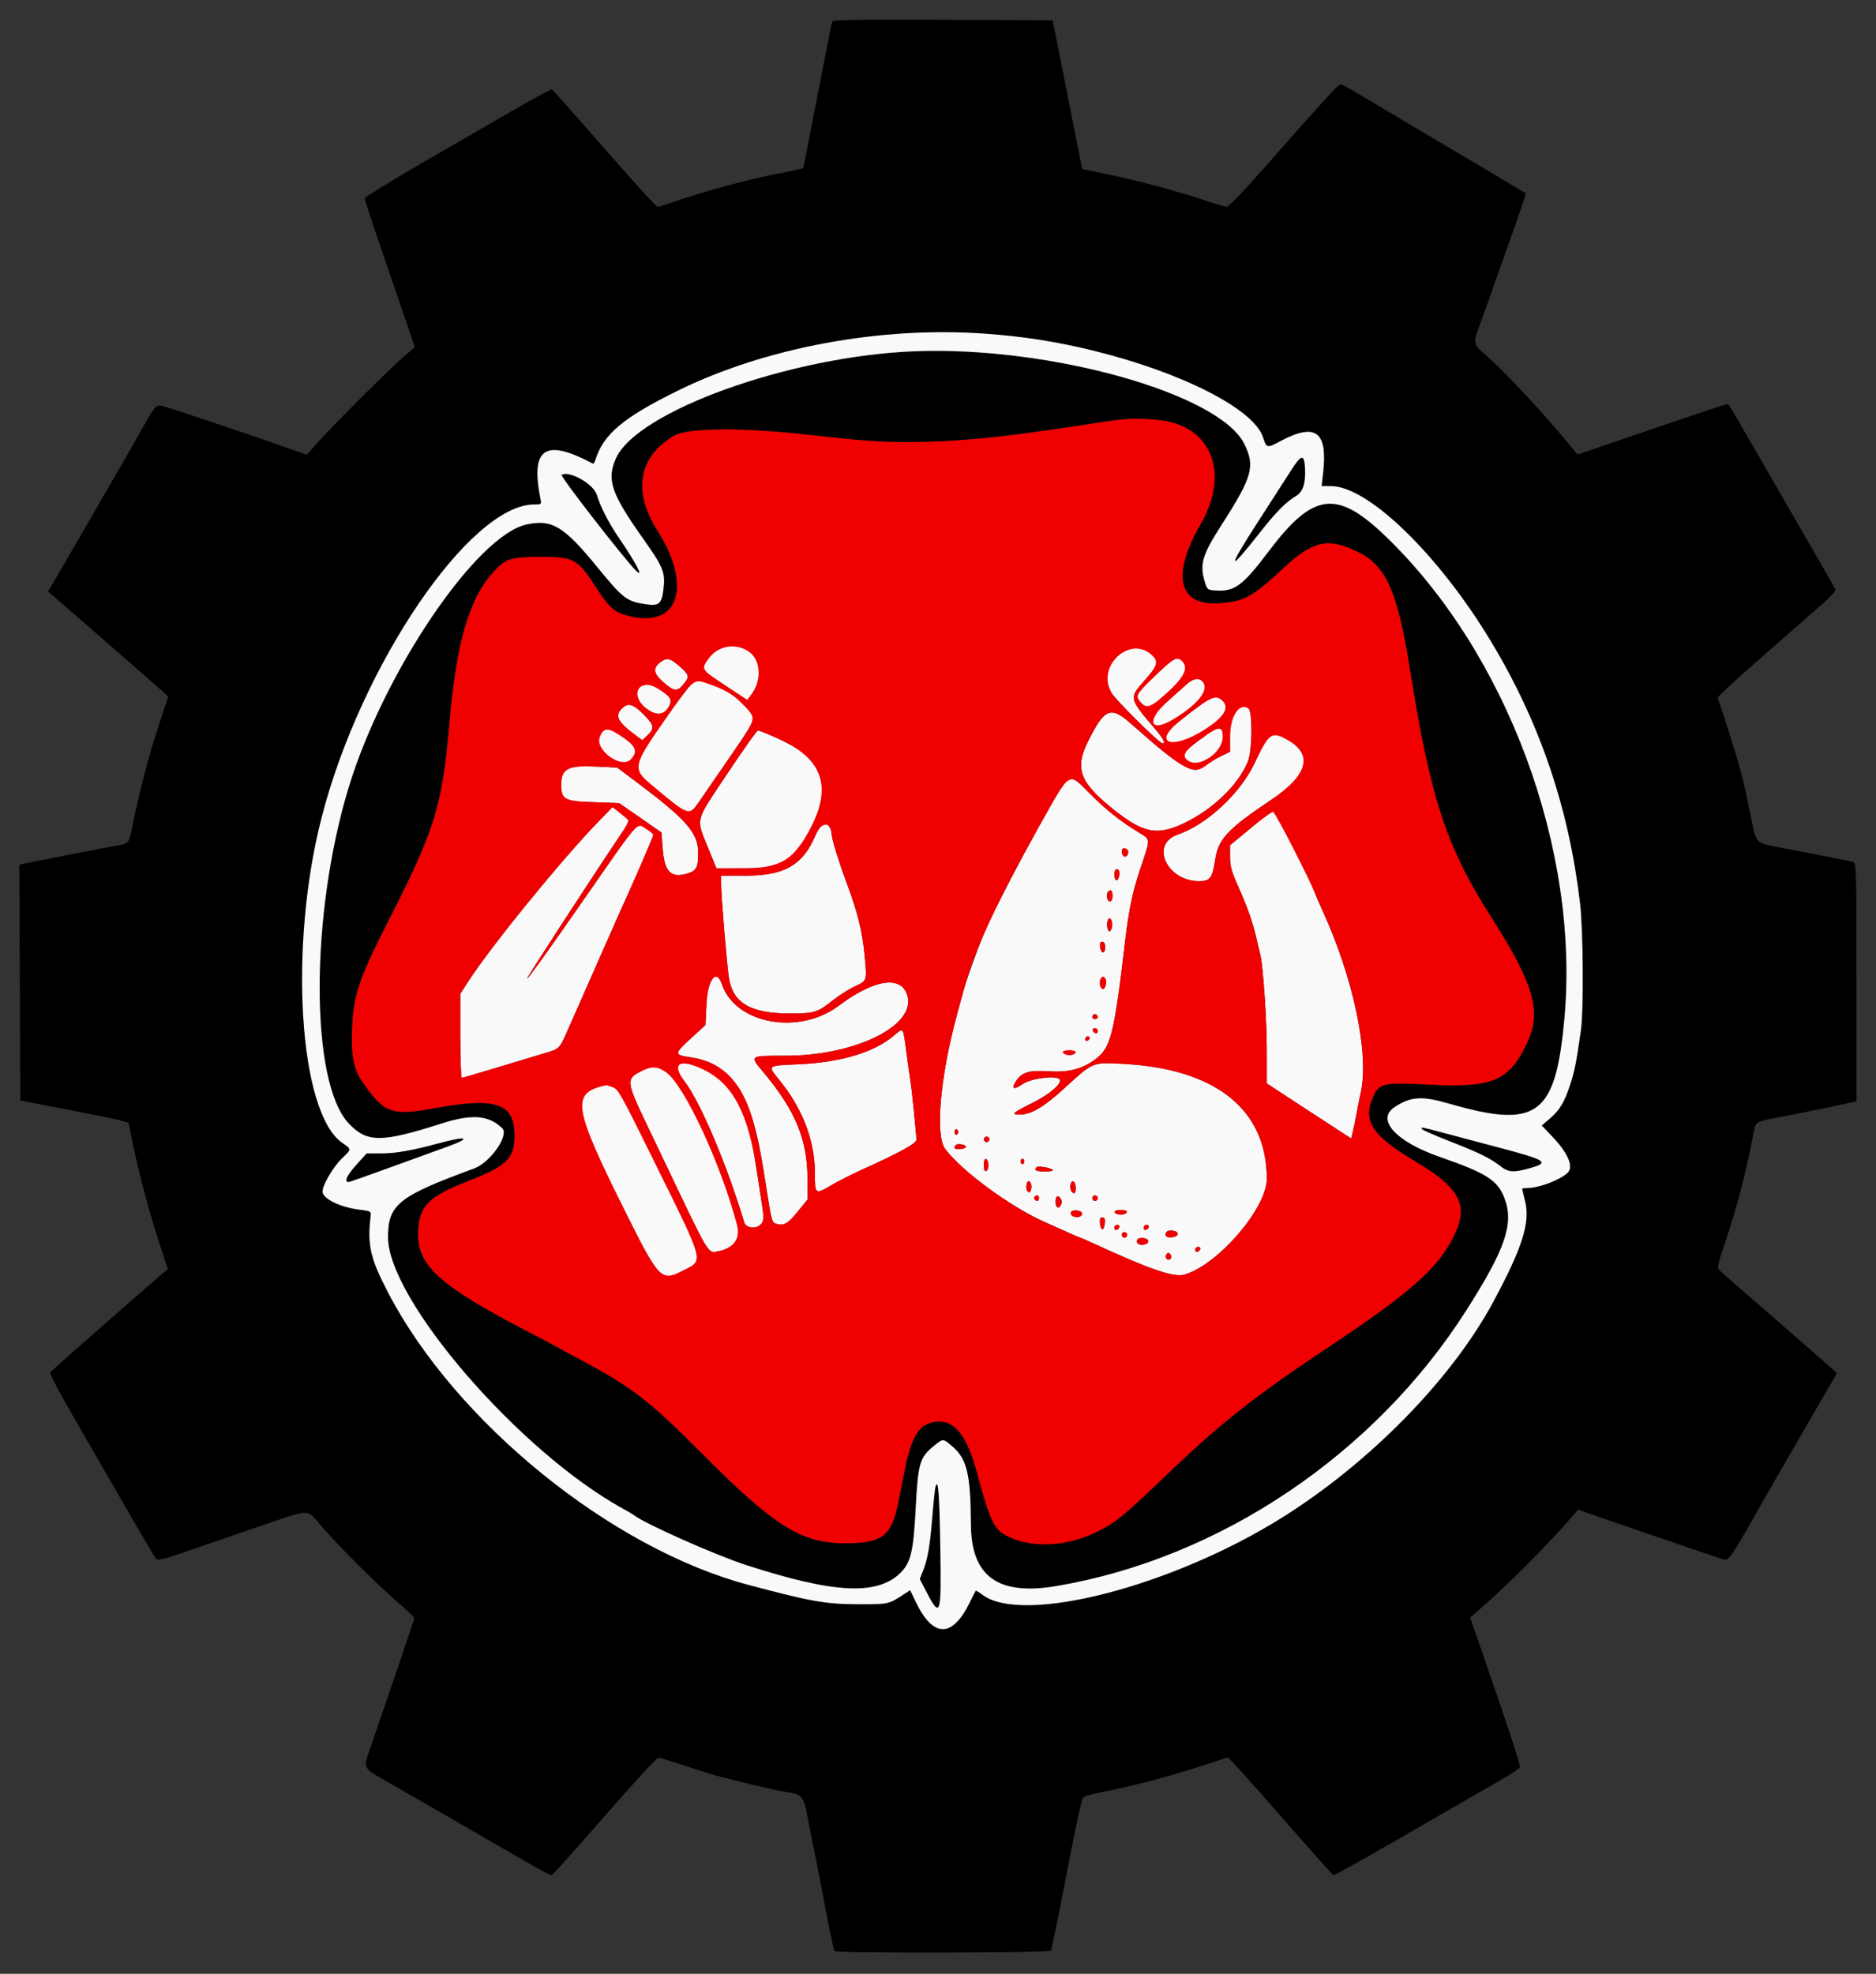<?xml version="1.0" encoding="UTF-8" standalone="no"?>
<svg
   xmlns:dc="http://purl.org/dc/elements/1.1/"
   xmlns:cc="http://creativecommons.org/ns#"
   xmlns:rdf="http://www.w3.org/1999/02/22-rdf-syntax-ns#"
   xmlns:svg="http://www.w3.org/2000/svg"
   xmlns="http://www.w3.org/2000/svg"
   xmlns:sodipodi="http://sodipodi.sourceforge.net/DTD/sodipodi-0.dtd"
   xmlns:inkscape="http://www.inkscape.org/namespaces/inkscape"
   id="svg"
   version="1.1"
   width="969.682"
   height="1020"
   viewBox="0 0 969.682 1020"
   inkscape:version="0.91 r13725"
   sodipodi:docname="logo.svg">
  <rect x="0" y="0" width="969.682" height="1020" fill="#333333" stroke="none"/>
  <defs
     id="defs4143" />
  <sodipodi:namedview
     pagecolor="#00ffff"
     bordercolor="#666666"
     borderopacity="1"
     objecttolerance="10"
     gridtolerance="10"
     guidetolerance="10"
     inkscape:pageopacity="0"
     inkscape:pageshadow="2"
     inkscape:window-width="1368"
     inkscape:window-height="849"
     id="namedview4141"
     showgrid="false"
     fit-margin-top="10"
     fit-margin-left="10"
     fit-margin-right="10"
     fit-margin-bottom="10"
     inkscape:zoom="0.70710678"
     inkscape:cx="738.94431"
     inkscape:cy="368.51219"
     inkscape:window-x="-8"
     inkscape:window-y="-8"
     inkscape:window-maximized="1"
     inkscape:current-layer="svg" />
  <g
     id="svgg"
     transform="matrix(2.374,0,0,2.374,10.014,10)">
    <path
       id="path0"
       d="m 189.15,68.139 c -29.886,2.798 -59.236,4.843 -63.983,26.11 -0.559,2.091 0.283,1.752 -3.024,0.124 -3.597,-1.77 -8.275,-1.969 -8.815,-0.52 -0.692,1.855 -2.063,5.517 -1.63,7.88 0.749,4.089 1.21,2.645 -0.979,2.779 -5.198,0.319 -11.429,3.664 -19.232,12.792 -24.753,28.956 -35.907,76.144 -28.776,112.191 1.791,9.052 3.179,12.501 7.96,16.28 0.314,0.248 0.173,0.662 -1.208,2.095 -7.031,6.501 -4.148,10.397 4.433,11.756 1.67,0.265 2.173,0.185 2.137,0.394 -0.036,0.209 -0.051,1.326 -0.319,2.646 -1.928,9.479 13.779,35.06 32.963,51.635 14.567,12.586 34.198,23.491 50.721,28.01 2.86,0.782 6.097,0.8 6.867,1.019 11.082,3.151 23.369,3.955 26.993,0.551 l 0.534,-0.749 0.558,2.31 c 1.339,2.805 4.781,6.024 5.913,6.024 1.184,0 6.646,-3.444 7.924,-6.094 1.423,-2.951 0.397,-1.574 2.441,-0.186 3.936,2.675 10.909,2.632 22.108,0.322 34.892,-7.197 70.416,-33.263 87.678,-63.012 8.046,-13.865 10.162,-21.724 7.832,-27.4 -0.224,-0.546 -0.856,0.498 1.418,0.116 9.005,-1.512 11.326,-6.58 5.075,-12.613 l -2.278,-1.802 1.492,-1.261 c 7.956,-7.806 9.833,-41.292 3.203,-65.798 -0.306,-1.131 -0.877,-3.831 -1.326,-5.481 -0.449,-1.65 -1.098,-4.26 -1.674,-5.8 -0.576,-1.54 -1.471,-3.392 -1.643,-3.942 -7.381,-23.634 -33.802,-57.784 -46.039,-58.683 -3.092,-0.227 -2.089,1.767 -1.62,-1.117 0.425,-2.62 0.526,-6.574 -0.203,-8.173 -0.674,-1.48 -7.518,-2.566 -11.195,-0.613 -3.251,1.726 -1.459,1.673 -2.024,-0.211 -3.876,-12.937 -50.169,-24.936 -81.478,-22.005 m 27.52,6.484 c 19.432,2.677 35.727,8.638 43.593,14.781 6.457,5.043 6.831,9.906 -0.609,21.55 -7.136,11.167 -4.521,18.714 4.114,13.715 1.164,-0.674 5.48,-3.383 8.284,-7.112 7.649,-10.172 7.255,-10.3 12.571,-10.057 12.464,0.571 33.126,30.195 42.499,59.055 8.43,25.954 10.435,60.677 2.656,68.789 -3.931,4.1 -5.921,4.125 -16.205,1.215 -8.207,-2.321 -11.962,-2.257 -14.746,-0.626 -2.781,1.63 -3.015,3.014 -2.049,5.276 1.632,3.82 3.491,4.408 12.476,7.634 10.235,3.676 11.06,4.608 12.512,9.225 3.762,11.958 -20.963,44.187 -46.24,61.243 -21.901,14.778 -51.502,25.096 -61.195,20.569 -5.639,-2.633 -7.104,-3.189 -7.767,-16.154 -0.456,-8.917 -1.1,-10.155 -3.803,-12.87 -2.056,-2.065 -3.552,-2.071 -5.56,-0.258 -2.693,2.434 -2.948,4.049 -3.5,13.676 -0.548,9.544 -1.715,11.169 -3.757,13.328 -4.669,4.936 -10.189,4.647 -26.482,-0.044 -31.946,-9.198 -58.959,-29.199 -76.559,-57.007 -10.003,-15.804 -9.441,-21.302 4.877,-26.759 2.714,-1.034 6.018,-2.623 7.169,-3.068 1.214,-0.47 3.274,-2.005 4.057,-2.872 6.257,-6.926 -1.593,-11.178 -12.99,-7.387 -11.455,3.811 -13.15,3.886 -17.497,0.472 -8.029,-6.307 -8.951,-41.222 -2.29,-65.816 0.314,-1.16 0.882,-2.99 1.204,-4.181 7.568,-27.972 28.822,-59.381 40.699,-59.381 4.679,0 5.37,0.629 12.528,9.469 4.812,5.943 7.661,7.649 11.59,7.738 l 3.541,-0.875 0.275,-2.801 c 0.909,-3.683 0.288,-6.037 -4.357,-12.509 -11.27,-15.702 -8.123,-18.132 13.717,-27.859 2.818,-1.254 10.307,-4.85 12.772,-5.488 0.66,-0.171 3.808,0.604 5.898,0.048 6.632,-1.764 14.763,-4.789 22.794,-5.447 4.062,-0.332 20.869,-0.162 25.022,0.41 m 62.139,24.632 c 0,3.458 -0.301,3.567 -1.187,4.175 -2.2,1.51 -5.432,5.397 -8.237,8.947 -4.402,5.57 -3.711,5.82 -2.935,3.797 0.638,-1.662 12.05,-18.692 12.431,-18.563 m -157.147,4.64 c 2.687,1.202 2.075,0.784 2.724,2.765 1.006,3.074 3.293,5.381 6.592,10.399 2.626,3.994 3.298,4.114 2.635,4.114 -0.521,0 -14.695,-18.413 -14.466,-18.783 M 152.472,137.049 c -1.391,0.71 -3.486,2.306 -3.886,3.668 -0.196,0.67 1.023,1.601 5.064,4.263 l 4.826,3.18 0.763,-0.98 c 5.194,-6.819 -0.686,-13.238 -6.767,-10.131 m 88.244,0.305 c -3.731,1.036 -5.03,5.675 -2.922,9.272 0.937,1.598 10.412,10.974 11.091,10.974 0.726,0 0.2,-1.026 -1.613,-3.146 -5.673,-6.633 -5.686,-6.686 -2.468,-10.331 2.934,-3.324 3.705,-4.348 2.165,-6.322 -1.398,-1.792 -5.055,-1.513 -6.219,-0.614 M 139.454,140.029 c -1.596,1.255 -1.364,2.443 0.846,4.337 2.28,1.955 2.909,2.014 4.264,0.403 1.405,-1.669 1.327,-2.045 -0.82,-3.935 -2.104,-1.852 -2.795,-1.981 -4.29,-0.805 m 110.379,0.06 c -1.766,1.439 -5.9,6.089 -6.274,6.787 -0.57,1.065 1.091,3.155 2.375,2.833 2.095,-0.526 8.162,-6.629 8.162,-8.277 0,-2.452 -1.998,-3.004 -3.861,-1.485 m 3.953,4.764 c -0.666,0.598 -2.507,2.238 -4.09,3.644 -3.041,2.7 -3.929,4.258 -3.142,5.206 1.527,1.841 11.469,-5.171 11.469,-8.029 0,-2.428 -2.203,-2.648 -4.237,-0.821 M 145.49,145.7 c -4.31,5.372 -11.052,14.873 -11.445,16.836 -0.226,1.129 2.707,4.013 9.085,8.795 2.643,1.982 2.989,1.733 5.027,-1.251 0.856,-1.254 3.883,-5.654 6.727,-9.779 3.934,-5.704 5.109,-7.693 4.912,-8.314 -0.431,-1.356 -4.217,-5.307 -6.144,-6.185 -5.445,-2.48 -6.57,-2.989 -8.162,-0.102 m -11.048,0.055 c -1.283,1.958 2.335,5.686 5.003,5.375 1.741,-0.203 3.165,-2.522 2.138,-3.67 -2.322,-2.596 -5.833,-3.565 -6.928,-1.894 M 257.4,149.087 c -7.382,5.401 -9.264,7.334 -7.147,8.468 2.147,1.149 12.99,-5.255 12.688,-7.721 C 262.54,146.549 260.09,147.12 257.4,149.087 M 131.2,150 c -1.604,1.604 -0.927,2.953 2.913,5.795 l 1.513,1.12 0.98,-0.921 c 1.767,-1.659 1.68,-2.279 -0.651,-4.64 -2.32,-2.349 -3.441,-2.668 -4.755,-1.354 m 133.826,0.011 C 263.497,151.082 263.6,152.92 263.6,156.3 l 0,3.141 -1.893,0.919 c -1.041,0.506 -2.67,1.111 -3.475,1.749 -1.902,1.506 -2.274,1.8 -5.409,-0.093 -2.497,-1.508 -4.406,-3.046 -10.817,-8.716 -4.41,-3.9 -5.724,-3.359 -9.31,3.837 -2.982,5.982 -1.853,8.968 5.653,14.949 6.31,5.028 9.376,5.638 15.026,2.986 6.393,-2.999 12.001,-8.374 14.105,-13.517 0.965,-2.359 1.055,-10.97 0.12,-11.562 -0.796,-0.505 -1.23,-0.967 -2.267,-0.241 m -6.945,6.087 c -4.765,3.316 -5.976,4.587 -4.348,5.727 2.196,1.713 6.902,-1.275 7.71,-3.38 1.335,-3.479 -0.174,-5.754 -3.362,-2.347 m -131.312,-1.161 c -2.157,1.259 -1.592,4.139 1.462,6.311 2.752,1.956 5.679,0.911 5.679,-1.857 0,-1.693 -5.493,-5.487 -6.857,-4.691 m 26.786,9.745 c -7.211,10.819 -6.887,9.52 -4.092,16.41 l 1.707,4.204 5.819,-0.009 c 6.961,-0.01 8.869,0.013 11.93,-3.336 7.114,-7.783 7.014,-17.559 0.883,-22.06 -1.767,-1.297 -8.666,-4.595 -9.612,-4.595 -0.209,0 -3.194,4.224 -6.635,9.386 m 117.286,-7.853 c -0.219,0.275 -1.227,2.95 -2.567,5.74 -3.138,6.534 -10.413,13.259 -16.641,15.381 -6.118,2.084 -2.422,10.146 4.652,10.146 2.389,0 2.883,-0.671 3.501,-4.755 0.668,-4.411 2.746,-6.63 12.039,-12.856 6.87,-4.602 8.896,-7.737 7.055,-11.314 -1.484,-2.884 -6.716,-3.927 -8.006,-2.309 M 120.91,162.667 c -3.364,-0.03 -4.385,4.754 -2.595,6.967 0.719,0.889 1.536,0.578 6.749,0.771 l 5.536,0.204 4.6,3.2 4.6,3.199 0.247,3.324 c 0.381,5.117 1.697,6.599 5.058,5.694 2.3,-0.62 2.695,-1.292 2.695,-4.587 0,-4.374 -2.538,-7.258 -13.818,-15.704 l -3.818,-2.859 -3.982,-0.196 c -2.19,-0.108 -4.563,-0.114 -5.272,-0.013 m 106.802,3.433 c -1.935,2.105 -15.004,26.403 -17.696,32.9 -1.36,3.284 -3.859,10.262 -4.44,12.4 -0.179,0.66 -0.793,2.91 -1.363,5 -3.693,13.537 -4.865,26.442 -2.672,29.44 3.461,4.733 14.278,12.691 21.659,15.935 1.43,0.629 3.73,1.656 5.11,2.284 1.381,0.627 2.583,1.141 2.672,1.141 0.089,0 1.3,0.524 2.69,1.165 12.621,5.815 17.677,7.551 20.012,6.873 7.303,-2.122 17.916,-14.465 17.916,-20.836 0,-15.179 -11.193,-24.048 -31.615,-25.053 -6.435,-0.316 -6.175,-0.428 -12.553,5.413 -4.379,4.01 -7.148,5.638 -9.591,5.638 -2.058,0 -1.719,-0.309 2.82,-2.577 3.777,-1.887 6.571,-4.351 5.804,-5.118 -0.879,-0.879 -6.239,-0.171 -8.013,1.059 -1.888,1.308 -2.529,1.116 -1.567,-0.469 1.251,-2.062 2.86,-2.583 7.129,-2.312 4.445,0.282 7.383,-0.473 10.31,-2.649 3.332,-2.477 4.056,-5.395 6.489,-26.154 0.722,-6.156 1.614,-10.406 3.146,-14.98 2.415,-7.21 2.447,-6.548 -0.394,-8.295 -4.009,-2.465 -7.175,-4.996 -10.564,-8.447 -3.432,-3.495 -4.008,-3.752 -5.289,-2.358 m -101.455,8.343 c -8.073,8.283 -23.659,27.415 -28.61,35.119 l -1.647,2.562 0,9.138 c 0,5.026 0.15,9.138 0.334,9.138 0.184,0 3.649,-1.006 7.7,-2.236 4.051,-1.229 8.626,-2.608 10.166,-3.064 3.448,-1.021 3.373,-0.948 5.204,-5.1 0.825,-1.87 1.819,-4.12 2.211,-5 0.391,-0.88 2.425,-5.497 4.52,-10.259 2.094,-4.763 4.18,-9.477 4.635,-10.475 2.616,-5.742 7.497,-16.479 7.497,-16.785 0,-0.493 -2.376,-2.346 -3.208,-2.348 -0.412,0 -2.395,2.452 -4.571,5.567 -1.96,2.805 -6.32,9.06 -9.69,13.9 -6.421,9.224 -10.012,14.2 -10.248,14.2 -0.219,0 13.331,-20.85 20.402,-31.393 2.038,-3.039 2.412,-2.867 0.179,-4.635 l -1.991,-1.287 -2.883,2.958 m 141.819,1.637 -4.476,3.696 0,2.51 c 0,2.099 0.285,3.146 1.746,6.411 2.084,4.658 3.16,7.728 4.031,11.503 0.356,1.54 0.735,3.16 0.844,3.6 0.585,2.376 1.376,14.151 1.377,20.516 l 0.002,7.316 8.1,5.295 c 4.455,2.912 8.588,5.604 9.185,5.983 l 1.085,0.689 0.371,-1.5 c 0.204,-0.824 0.583,-2.669 0.842,-4.099 0.259,-1.43 0.654,-3.41 0.876,-4.4 1.89,-8.403 -1.646,-25.128 -8.4,-39.74 -0.626,-1.353 -1.367,-3.09 -1.647,-3.86 -0.876,-2.411 -8.607,-18.298 -9.053,-18.445 -0.234,-0.077 -2.422,2.492 -4.883,4.525 M 174.8,175.462 c -0.33,0.093 -1.039,1.179 -1.575,2.412 -2.725,6.267 -6.71,8.526 -15.04,8.526 l -5.385,0 -0.008,1.7 c -0.013,2.533 1.201,17.286 1.683,20.466 0.842,5.553 4.704,7.834 13.261,7.834 5.393,0 5.958,-0.172 9.376,-2.859 1.42,-1.115 3.564,-2.478 4.764,-3.027 2.733,-1.251 2.697,-1.138 2.143,-6.888 -0.501,-5.194 -1.493,-9.202 -3.816,-15.426 -1.884,-5.047 -3.403,-10.03 -3.403,-11.165 0,-0.827 -0.701,-1.89 -1.18,-1.789 -0.121,0.026 -0.49,0.123 -0.82,0.216 m 66.493,5.722 c 0.204,0.642 -0.195,1.161 -0.681,0.861 -0.728,-0.45 -0.711,-1.722 0.055,-1.573 0.367,0.071 0.507,0.409 0.576,0.629 M 239.439,186.587 c -0.144,0.575 -0.437,0.938 -0.651,0.806 -0.444,-0.275 -0.49,-1.805 -0.08,-2.215 0.522,-0.521 0.992,0.369 0.731,1.409 M 238,190.8 c 0,0.8 -0.2,1.2 -0.6,1.2 -0.605,0 -0.857,-1.61 -0.333,-2.133 0.573,-0.574 0.933,-0.214 0.933,0.933 m -0.069,6.564 c -0.072,0.583 -0.311,1.1 -0.531,1.148 -0.481,0.106 -0.762,-1.513 -0.419,-2.408 0.375,-0.976 1.107,-0.005 0.95,1.26 m -1.531,4.669 c 0,1.531 -0.889,1.399 -1.074,-0.158 -0.089,-0.758 0.003,-1.075 0.447,-1.075 0.434,0 0.627,0.38 0.627,1.233 m -86.492,7.19 c -0.873,0.928 -0.13,1.689 -0.317,5.461 l -0.208,4.222 -3.1,2.847 c -3.811,3.501 -3.814,3.641 -0.084,4.196 7.242,1.077 11.527,5.781 13.952,15.318 0.983,3.867 1.268,5.385 2.656,14.133 1.03,6.498 1.046,6.548 2.191,6.835 1.547,0.388 2.365,-0.116 4.537,-2.793 l 2.065,-2.544 0,-4.385 c 0,-8.607 -2.597,-14.932 -9.549,-23.252 -3.125,-3.74 -3.226,-3.661 4.718,-3.661 15.933,0 29.494,-7.127 26.301,-13.823 -1.739,-3.645 -7.389,-2.511 -14.669,2.944 -8.659,6.489 -22.448,3.998 -25.4,-4.588 -0.65,-1.893 -1.673,-2.607 -2.892,-1.311 m 86.38,0.204 c 0.315,0.822 -0.134,2.113 -0.657,1.939 -0.247,-0.082 -0.397,-0.354 -0.471,-0.734 -0.281,-1.45 0.643,-2.478 1.122,-1.229 M 234.8,217.224 c 0,0.207 -0.27,0.376 -0.6,0.376 -0.619,0 -0.795,-0.472 -0.344,-0.922 0.319,-0.32 0.944,0.041 0.944,0.546 m 0,3.009 c 0,0.707 -0.861,0.584 -1.108,-0.158 -0.087,-0.261 0.126,-0.475 0.475,-0.475 0.348,0 0.633,0.285 0.633,0.633 m -44.308,0.919 c -4.334,3.71 -11.638,5.913 -20.937,6.315 -6.769,0.293 -6.695,0.236 -4.207,3.27 5.162,6.293 7.845,13.265 7.858,20.418 0.008,4.661 0.04,4.685 3.565,2.637 1.634,-0.95 4.694,-2.502 6.8,-3.45 8.223,-3.7 11.833,-5.698 11.762,-6.511 -0.489,-5.605 -1.033,-10.858 -1.31,-12.631 -0.188,-1.21 -0.555,-3.82 -0.814,-5.8 -0.815,-6.208 -0.678,-5.994 -2.717,-4.248 m 42.35,0.966 c -0.514,0.514 -1.035,0.117 -0.654,-0.498 0.147,-0.238 0.451,-0.32 0.674,-0.181 0.274,0.168 0.267,0.392 -0.02,0.679 m -2.936,2.732 c 0,0.521 -1.207,0.742 -1.996,0.439 -1.128,-0.433 -0.771,-0.818 0.691,-0.818 0.77,0 1.288,0.138 1.288,0.343 m -86.744,2.907 c -1.028,0.606 -0.125,1.062 1.714,3.49 3.47,4.582 9.289,18.352 12.969,30.692 0.313,1.049 2.062,1.462 3.157,0.745 1.144,-0.75 1.228,-1.468 0.613,-5.202 -0.222,-1.345 -0.682,-4.336 -1.021,-6.646 -1.462,-9.943 -2.981,-15.705 -6.693,-19.388 -3.239,-3.213 -8.874,-5.057 -10.55,-4.069 M 135.319,229.005 c -3.286,1.654 -3.216,2.205 1.555,12.137 1.548,3.222 3.584,7.478 4.525,9.458 8.74,18.388 8.537,18.053 10.666,17.586 6.556,-1.176 5.727,-2.694 2.336,-12.539 -7.63,-22.15 -12.101,-31.783 -19.082,-26.642 m -11.256,3.829 c -5.664,2.568 -3.376,4.101 8.223,27.451 6.782,13.654 8.035,15.218 12.306,13.009 3.913,-2.023 3.712,-3.654 1.76,-7.949 -9.461,-20.816 -14.986,-35.917 -18.134,-33.856 -0.022,0.005 -2.598,0.612 -3.588,1.061 m 187.595,10.801 c 3.74,1.015 8.389,2.361 11.139,3.106 7.658,2.076 6.581,2.125 7.062,2.454 -0.297,0.458 -5.564,1.837 -8.135,-0.007 -2.221,-1.593 -5.179,-3.152 -9.501,-4.747 -5.115,-2.447 -6.914,-2.188 -0.942,-0.9 M 204.4,242.2 c 0,0.33 -0.18,0.6 -0.4,0.6 -0.22,0 -0.4,-0.27 -0.4,-0.6 0,-0.33 0.18,-0.6 0.4,-0.6 0.22,0 0.4,0.27 0.4,0.6 m 6.8,1.6 c 0,0.33 -0.27,0.6 -0.6,0.6 -0.33,0 -0.6,-0.27 -0.6,-0.6 0,-0.33 0.27,-0.6 0.6,-0.6 0.33,0 0.6,0.27 0.6,0.6 m -115.561,0.437 c -1.362,0.532 -7.869,2.686 -11.359,3.935 -1.43,0.511 -4.13,1.407 -6,2.106 -5.485,1.836 -6.751,1.721 -4.495,-0.449 1.856,-2.519 1.741,-2.018 5.99,-2.219 3.501,-0.165 5.317,-0.744 11.752,-2.555 1.84,-0.518 4.161,-1.388 4.161,-1.01 M 206.112,245.4 c 0.049,0.22 -0.497,0.456 -1.212,0.525 -1.229,0.119 -1.648,-0.243 -1.015,-0.877 0.402,-0.401 2.122,-0.13 2.227,0.352 m 4.888,4 c 0,0.623 -0.225,1.208 -0.5,1.3 -0.339,0.113 -0.5,-0.304 -0.5,-1.3 0,-0.996 0.161,-1.413 0.5,-1.3 0.275,0.092 0.5,0.677 0.5,1.3 m 7.8,-0.8 c 0,0.33 -0.18,0.6 -0.4,0.6 -0.22,0 -0.4,-0.27 -0.4,-0.6 0,-0.33 0.18,-0.6 0.4,-0.6 0.22,0 0.4,0.27 0.4,0.6 m 6.18,1.849 c 0.222,0.205 -0.483,0.351 -1.7,0.351 -1.935,0 -2.469,-0.277 -1.809,-0.938 0.337,-0.336 2.991,0.107 3.509,0.587 m -4.646,4.005 c -0.074,0.52 -0.314,0.911 -0.534,0.867 -0.513,-0.101 -0.739,-1.182 -0.421,-2.011 0.362,-0.942 1.121,-0.032 0.955,1.144 m 9.666,0.003 c 0,0.79 -0.174,1.152 -0.5,1.043 -0.589,-0.196 -0.864,-1.296 -0.537,-2.149 0.364,-0.947 1.037,-0.229 1.037,1.106 m -8,2.143 c 0,0.33 -0.169,0.6 -0.376,0.6 -0.505,0 -0.866,-0.625 -0.546,-0.944 0.45,-0.451 0.922,-0.275 0.922,0.344 m 4.764,1.466 c -0.504,0.943 -1.164,0.589 -1.164,-0.623 0,-1.256 0.482,-1.62 1.074,-0.81 0.35,0.479 0.376,0.899 0.09,1.433 M 234.8,256.6 c 0,0.33 -0.27,0.6 -0.6,0.6 -0.33,0 -0.6,-0.27 -0.6,-0.6 0,-0.33 0.27,-0.6 0.6,-0.6 0.33,0 0.6,0.27 0.6,0.6 m -3.4,3.4 c 0,0.693 -1.342,0.972 -2.151,0.447 -0.303,-0.197 -0.421,-0.568 -0.262,-0.825 0.412,-0.667 2.413,-0.354 2.413,0.378 m 9.7,-0.3 c -0.092,0.275 -0.677,0.5 -1.3,0.5 -0.623,0 -1.208,-0.225 -1.3,-0.5 -0.113,-0.339 0.304,-0.5 1.3,-0.5 0.996,0 1.413,0.161 1.3,0.5 m -4.775,2.4 c -0.069,0.715 -0.305,1.3 -0.525,1.3 -0.22,0 -0.456,-0.585 -0.525,-1.3 -0.095,-0.985 0.032,-1.3 0.525,-1.3 0.493,0 0.62,0.315 0.525,1.3 m 3.183,0.775 c -0.247,0.742 -1.108,0.865 -1.108,0.158 0,-0.348 0.285,-0.633 0.633,-0.633 0.349,0 0.562,0.214 0.475,0.475 m 6.4,0 c -0.247,0.742 -1.108,0.865 -1.108,0.158 0,-0.348 0.285,-0.633 0.633,-0.633 0.349,0 0.562,0.214 0.475,0.475 m 6.292,1.525 c 0,0.385 -0.467,0.645 -1.3,0.725 -1.253,0.121 -1.767,-0.525 -1.015,-1.277 0.506,-0.506 2.315,-0.075 2.315,0.552 m -11,0.2 c 0,0.33 -0.27,0.6 -0.6,0.6 -0.33,0 -0.6,-0.27 -0.6,-0.6 0,-0.33 0.27,-0.6 0.6,-0.6 0.33,0 0.6,0.27 0.6,0.6 m 4.6,1.4 c 0,0.702 -1.709,1.051 -2.291,0.469 -0.638,-0.638 0.072,-1.326 1.229,-1.192 0.623,0.072 1.062,0.371 1.062,0.723 m 11.308,1.675 c -0.247,0.742 -1.108,0.865 -1.108,0.158 0,-0.348 0.285,-0.633 0.633,-0.633 0.349,0 0.562,0.214 0.475,0.475 m -6.308,1.749 c 0,0.317 -0.27,0.576 -0.6,0.576 -0.602,0 -0.822,-0.844 -0.344,-1.322 0.373,-0.374 0.944,0.077 0.944,0.746 m -50.798,57.108 c 0.021,9.017 -0.09,17.622 -1.382,16.113 -1.909,-2.954 -1.862,-3.211 -1.087,-4.716 0.828,-1.607 1.333,-7.22 1.859,-13.462 0.249,-2.952 0.21,-3.937 0.323,-4.23 0.576,-1.502 -0.019,-1.408 0.221,5.76"
       inkscape:connector-curvature="0"
       style="fill:#faf9f9;fill-rule:evenodd;stroke:none"
       sodipodi:nodetypes="ccccccsccccscscccccsccsccccccsssccccccccccccccccccccscsccccsccccccccsccccccccccccccccccscccccccccsccscccccccccsccccscccccccccccccccsccccccccsccccccsccccccccccscccccccsccccsccccccccccccscccccccccccsccsccscsccccccccccccsscsccccscccsccccccscccccccccscccccccscccsccccscccccccccccsccccccccscccccccccccssscccccccccsccccscccccccccccccccccsccccccccccccccccccccccccscccsssccsssccccccccccccccscccsssccscccccccccccscccscccsssccccccscsccscsccssccsscccsccsssccscccssccscccccccc" />
    <path
       id="path1"
       d="m 239.8,87.091 c -0.88,0.086 -5.74,0.793 -10.8,1.571 -15.61,2.401 -25.643,3.338 -35.6,3.324 -6.449,-0.009 -10.069,-0.274 -21.8,-1.596 -14.242,-1.605 -26.092,-1.515 -29.053,0.22 -7.751,4.542 -9.09,12.096 -3.662,20.655 7.468,11.777 4.859,20.885 -5.379,18.783 -3.805,-0.781 -4.84,-1.631 -8.096,-6.645 -3.896,-6.001 -4.652,-6.404 -12.01,-6.4 -6.372,0.003 -7.548,0.372 -10.106,3.171 -5.395,5.902 -8.138,15.261 -9.68,33.026 -1.557,17.933 -3.169,23.213 -12.904,42.284 -7.298,14.297 -8.31,17.548 -8.31,26.697 -0.792,11.938 7.115,19.097 18.416,14.782 13.094,-2.346 17.007,-0.95 16.968,6.053 -0.027,5.015 -1.633,6.555 -10.412,9.988 -8.63,3.375 -10.572,5.519 -10.572,11.677 0,6.728 5.166,11.271 23.8,20.929 3.08,1.597 6.14,3.216 6.8,3.598 0.66,0.382 2.82,1.556 4.8,2.61 11.095,5.904 15.044,8.944 26.2,20.177 15.869,15.979 21.76,19.707 31.2,19.741 8.227,0.03 10.286,-1.501 11.747,-8.736 0.356,-1.76 1.025,-5.09 1.487,-7.4 1.391,-6.947 3.007,-9.634 6.152,-10.224 4.266,-0.8 6.655,2.276 9.181,11.824 2.748,10.387 3.522,12.004 6.412,13.383 7.072,3.375 18.177,1.259 25.621,-4.881 1.974,-1.629 4.553,-4.003 9.201,-8.471 12.01,-11.547 19.506,-17.468 35.923,-28.378 18.098,-12.027 23.975,-17.33 27.332,-24.664 2.88,-6.29 0.812,-9.953 -8.866,-15.701 -9.275,-5.509 -11.369,-8.77 -8.994,-14.003 1.31,-2.887 2.251,-3.089 12.004,-2.584 13.966,0.725 17.487,-0.739 21.412,-8.9 3.326,-6.914 1.691,-12.778 -7.647,-27.435 -9.894,-15.53 -13.303,-25.906 -17.793,-54.166 -2.639,-16.613 -5.098,-22.283 -10.972,-25.295 -6.647,-3.408 -10.078,-2.739 -16.442,3.208 -6.936,6.481 -8.756,7.466 -14.38,7.784 -8.677,0.489 -10.133,-6.169 -3.767,-17.212 6.691,-8.883 3.255,-18.31 -3.454,-21.463 -2.492,-1.172 -9.119,-1.804 -13.957,-1.331 m -80.768,50.706 c 2.474,1.887 2.572,6.347 0.207,9.383 l -0.763,0.98 -4.826,-3.18 c -5.28,-3.479 -5.302,-3.518 -3.432,-6.016 2.058,-2.75 6.047,-3.278 8.814,-1.167 m 87.703,0.756 c 1.323,1.323 1.003,2.246 -1.931,5.57 -3.218,3.645 -3.205,3.698 2.468,10.331 1.813,2.12 2.339,3.146 1.613,3.146 -0.679,0 -10.154,-9.376 -11.091,-10.974 -3.452,-5.891 4.207,-12.807 8.941,-8.073 m -102.991,2.281 c 2.147,1.89 2.225,2.266 0.82,3.935 -1.355,1.611 -1.984,1.552 -4.264,-0.403 -2.21,-1.894 -2.442,-3.082 -0.846,-4.337 1.495,-1.176 2.186,-1.047 4.29,0.805 M 253.12,139.68 c 1.429,1.429 0.61,3.33 -2.8,6.498 -3.888,3.612 -4.864,4 -6.19,2.459 -1.166,-1.356 -1.024,-1.642 2.531,-5.109 4.571,-4.458 5.372,-4.935 6.459,-3.848 m 4.4,4.4 c 1.709,1.709 -0.704,4.904 -6.226,8.246 -5.211,3.153 -6.057,0.346 -1.196,-3.97 1.583,-1.406 3.424,-3.046 4.09,-3.644 1.3,-1.167 2.558,-1.406 3.332,-0.632 m -107.548,0.549 c 3.667,1.276 5.449,2.326 7.476,4.403 3.184,3.261 3.295,2.773 -2.564,11.269 -2.844,4.125 -5.871,8.525 -6.727,9.779 -2.354,3.447 -2.249,3.481 -10.492,-3.43 -4.307,-3.61 -4.195,-4.086 3.571,-15.137 5.666,-8.064 5.568,-7.987 8.736,-6.884 m -10.864,1.119 c 2.753,1.749 3.116,2.394 2.219,3.935 -1.022,1.756 -2.496,1.925 -4.526,0.518 -4.18,-2.897 -1.967,-7.169 2.307,-4.453 M 262,148.4 c 1.54,1.54 0.193,3.602 -4.122,6.313 -7.104,4.464 -11.292,2.83 -5.178,-2.02 6.779,-5.378 7.761,-5.832 9.3,-4.293 m -126.045,2.954 c 2.331,2.361 2.418,2.981 0.651,4.64 l -0.98,0.921 -1.513,-1.12 c -3.84,-2.842 -4.517,-4.191 -2.913,-5.795 1.314,-1.314 2.435,-0.995 4.755,1.354 M 267.6,149.993 c 0.935,0.592 0.845,9.203 -0.12,11.562 -2.104,5.143 -7.712,10.518 -14.105,13.517 -5.65,2.652 -8.716,2.042 -15.026,-2.986 -7.506,-5.981 -8.635,-8.967 -5.653,-14.949 3.586,-7.196 4.9,-7.737 9.31,-3.837 11.473,10.147 13.582,11.327 16.344,9.14 0.805,-0.638 2.316,-1.574 3.357,-2.08 l 1.893,-0.919 0,-3.141 c 0,-4.571 1.933,-7.618 4,-6.307 m -5.6,6.223 c 0,3.342 -5.102,6.848 -7.511,5.161 -1.628,-1.14 -0.866,-2.222 3.899,-5.538 2.87,-1.997 3.612,-1.92 3.612,0.377 m -130.359,0.245 c 2.649,1.858 3.014,2.99 1.489,4.613 -2.021,2.152 -7.827,-1.99 -6.752,-4.817 0.853,-2.242 1.83,-2.204 5.263,0.204 m 33.153,-0.085 c 10.3,4.467 12.44,10.79 6.968,20.581 -3.497,6.257 -6.331,7.822 -14.182,7.834 l -5.819,0.009 -1.707,-4.204 c -2.795,-6.89 -3.119,-5.591 4.092,-16.41 3.441,-5.162 6.426,-9.386 6.635,-9.386 0.208,0 2.014,0.709 4.013,1.576 m 111.383,0.531 c 5.59,3.168 4.291,7.688 -3.761,13.082 -9.293,6.226 -11.371,8.445 -12.039,12.856 -0.618,4.084 -1.112,4.755 -3.501,4.755 -7.074,0 -10.77,-8.062 -4.652,-10.146 6.228,-2.122 13.503,-8.847 16.641,-15.381 3.291,-6.854 3.755,-7.182 7.312,-5.166 m -142.195,8.828 c 11.28,8.446 13.818,11.33 13.818,15.704 0,3.295 -0.395,3.967 -2.695,4.587 -3.361,0.905 -4.677,-0.577 -5.058,-5.694 l -0.247,-3.324 -4.6,-3.199 -4.6,-3.2 -5.536,-0.204 C 118.658,170.168 118,169.814 118,166.61 c 0,-3.556 1.468,-4.261 8.182,-3.93 l 3.982,0.196 3.818,2.859 m 99.019,2.723 c 3.389,3.451 6.555,5.982 10.564,8.447 2.841,1.747 2.809,1.085 0.394,8.295 -1.532,4.574 -2.424,8.824 -3.146,14.98 -2.433,20.759 -3.157,23.677 -6.489,26.154 -2.927,2.176 -5.865,2.931 -10.31,2.649 -4.269,-0.271 -5.878,0.25 -7.129,2.312 -0.962,1.585 -0.321,1.777 1.567,0.469 1.774,-1.23 7.134,-1.938 8.013,-1.059 0.767,0.767 -2.027,3.231 -5.804,5.118 -4.539,2.268 -4.878,2.577 -2.82,2.577 2.443,0 5.212,-1.628 9.591,-5.638 6.378,-5.841 6.118,-5.729 12.553,-5.413 20.422,1.005 31.615,9.874 31.615,25.053 0,6.371 -10.613,18.714 -17.916,20.836 -2.335,0.678 -7.391,-1.058 -20.012,-6.873 -1.39,-0.641 -2.601,-1.165 -2.69,-1.165 -0.089,0 -1.291,-0.514 -2.672,-1.141 -1.38,-0.628 -3.68,-1.655 -5.11,-2.284 -7.381,-3.244 -18.198,-11.202 -21.659,-15.935 -2.193,-2.998 -1.021,-15.903 2.672,-29.44 0.57,-2.09 1.184,-4.34 1.363,-5 2.393,-8.803 7.144,-19.103 16.605,-36 6.694,-11.955 6.205,-11.641 10.82,-6.942 m -100.418,5.914 c 0.106,0.173 -0.627,1.538 -1.631,3.035 -7.071,10.543 -20.621,31.393 -20.402,31.393 0.236,0 3.827,-4.976 10.248,-14.2 15.028,-21.586 13.404,-19.727 15.902,-18.204 0.715,0.436 1.3,0.954 1.3,1.152 0,0.306 -4.614,10.976 -7.23,16.718 -0.455,0.998 -2.541,5.712 -4.635,10.475 -2.095,4.762 -4.129,9.379 -4.52,10.259 -0.392,0.88 -1.386,3.13 -2.211,5 -1.831,4.152 -1.756,4.079 -5.204,5.1 -1.54,0.456 -6.115,1.835 -10.166,3.064 -4.051,1.23 -7.516,2.236 -7.7,2.236 C 96.15,230.4 96,226.288 96,221.262 l 0,-9.138 1.647,-2.562 c 4.951,-7.704 20.537,-26.836 28.61,-35.119 l 2.883,-2.958 1.624,1.287 c 0.894,0.707 1.712,1.428 1.819,1.6 m 144.869,6.26 c 2.228,4.382 4.28,8.598 4.56,9.368 0.28,0.77 1.021,2.507 1.647,3.86 6.754,14.612 10.29,31.337 8.4,39.74 -0.222,0.99 -0.617,2.97 -0.876,4.4 -0.259,1.43 -0.638,3.275 -0.842,4.099 l -0.371,1.5 -1.085,-0.689 c -0.597,-0.379 -4.73,-3.071 -9.185,-5.983 l -8.1,-5.295 -0.002,-7.316 c -0.001,-6.365 -0.792,-18.14 -1.377,-20.516 -0.109,-0.44 -0.488,-2.06 -0.844,-3.6 -0.871,-3.775 -1.947,-6.845 -4.031,-11.503 -1.461,-3.265 -1.746,-4.312 -1.746,-6.411 l 0,-2.51 4.476,-3.696 c 2.461,-2.033 4.666,-3.633 4.9,-3.556 0.233,0.076 2.247,3.725 4.476,8.108 M 176.32,175.68 c 0.264,0.264 0.48,0.874 0.48,1.355 0,1.135 1.519,6.118 3.403,11.165 2.323,6.224 3.315,10.232 3.816,15.426 0.554,5.75 0.59,5.637 -2.143,6.888 -1.2,0.549 -3.344,1.912 -4.764,3.027 -3.418,2.687 -3.983,2.859 -9.376,2.859 -8.557,0 -12.419,-2.281 -13.261,-7.834 -0.482,-3.18 -1.696,-17.933 -1.683,-20.466 l 0.008,-1.7 5.385,0 c 8.33,0 12.315,-2.259 15.04,-8.526 0.846,-1.945 1.247,-2.385 2.395,-2.628 0.121,-0.025 0.436,0.17 0.7,0.434 m 63.68,5.467 c 0,1.022 0.78,1.529 1.238,0.804 0.467,-0.738 0.242,-1.323 -0.571,-1.48 -0.445,-0.087 -0.667,0.139 -0.667,0.676 m -1.327,3.913 c -0.41,0.41 -0.329,2.058 0.115,2.333 0.52,0.321 1.017,-1.748 0.536,-2.229 -0.208,-0.208 -0.5,-0.254 -0.651,-0.104 m -1.606,4.807 c -0.524,0.523 -0.272,2.133 0.333,2.133 0.4,0 0.6,-0.4 0.6,-1.2 0,-1.147 -0.36,-1.507 -0.933,-0.933 m -0.086,6.237 c -0.343,0.895 -0.062,2.514 0.419,2.408 0.22,-0.048 0.459,-0.565 0.531,-1.148 0.157,-1.265 -0.575,-2.236 -0.95,-1.26 m -1.708,5.765 c 0.185,1.557 1.127,1.695 1.127,0.164 0,-0.853 -0.193,-1.233 -0.627,-1.233 -0.444,0 -0.589,0.311 -0.5,1.069 m -82.272,8.264 c 2.952,8.586 16.741,11.077 25.4,4.588 7.28,-5.455 12.93,-6.589 14.669,-2.944 3.193,6.696 -10.368,13.823 -26.301,13.823 -7.944,0 -7.843,-0.079 -4.718,3.661 6.952,8.32 9.549,14.645 9.549,23.252 l 0,4.385 -2.065,2.544 c -2.172,2.677 -2.99,3.181 -4.537,2.793 -1.145,-0.287 -1.161,-0.337 -2.191,-6.835 -1.388,-8.748 -1.673,-10.266 -2.656,-14.133 -2.425,-9.537 -6.71,-14.241 -13.952,-15.318 -3.73,-0.555 -3.727,-0.695 0.084,-4.196 l 3.1,-2.847 0.208,-4.222 c 0.282,-5.706 2.154,-8.204 3.41,-4.551 m 82.353,-1.156 c -0.308,0.801 -0.043,1.927 0.495,2.106 0.523,0.174 0.996,-1.3 0.681,-2.122 -0.279,-0.727 -0.894,-0.719 -1.176,0.016 m -1.498,7.701 c -0.451,0.45 -0.275,0.922 0.344,0.922 0.33,0 0.6,-0.169 0.6,-0.376 0,-0.505 -0.625,-0.866 -0.944,-0.546 m -0.164,3.397 c 0.247,0.742 1.108,0.865 1.108,0.158 0,-0.348 -0.285,-0.633 -0.633,-0.633 -0.349,0 -0.562,0.214 -0.475,0.475 m -41.131,0.825 c 0.096,0.495 0.388,2.52 0.648,4.5 0.259,1.98 0.626,4.59 0.814,5.8 0.277,1.773 0.821,7.026 1.31,12.631 0.071,0.813 -3.539,2.811 -11.762,6.511 -2.106,0.948 -5.166,2.5 -6.8,3.45 -3.525,2.048 -3.557,2.024 -3.565,-2.637 -0.013,-7.153 -2.696,-14.125 -7.858,-20.418 -2.488,-3.034 -2.562,-2.977 4.207,-3.27 9.299,-0.402 16.603,-2.605 20.937,-6.315 1.599,-1.369 1.845,-1.398 2.069,-0.252 m 39.627,0.72 c -0.381,0.615 0.14,1.012 0.654,0.498 0.287,-0.287 0.294,-0.511 0.02,-0.679 -0.223,-0.139 -0.527,-0.057 -0.674,0.181 m -4.988,3.137 c 0,0.529 1.205,0.895 2.056,0.625 1.233,-0.391 0.838,-0.982 -0.656,-0.982 -0.77,0 -1.4,0.161 -1.4,0.357 m -78.108,3.935 c 6.318,3.113 9.628,9.484 11.484,22.108 0.339,2.31 0.799,5.301 1.021,6.646 0.615,3.734 0.531,4.452 -0.613,5.202 -1.095,0.717 -2.844,0.304 -3.157,-0.745 -3.68,-12.34 -9.499,-26.11 -12.969,-30.692 -3.025,-3.994 -1.093,-5.144 4.234,-2.519 m -8.26,0.531 c 3.958,2.818 11.944,20.005 15.378,33.096 0.817,3.114 -0.574,5.082 -4.145,5.867 -2.129,0.467 -1.926,0.802 -10.666,-17.586 -0.941,-1.98 -2.977,-6.236 -4.525,-9.458 -4.771,-9.932 -4.841,-10.483 -1.555,-12.137 2.33,-1.173 3.632,-1.122 5.513,0.218 m -11.662,3.227 c 1.201,0.418 1.793,1.47 8.612,15.3 11.824,23.979 11.366,22.188 6.338,24.788 -4.271,2.209 -5.052,1.401 -11.834,-12.253 -11.877,-23.91 -12.295,-26.566 -4.446,-28.276 0.022,-0.005 0.621,0.193 1.33,0.441 m 74.43,9.75 c 0,0.33 0.18,0.6 0.4,0.6 0.22,0 0.4,-0.27 0.4,-0.6 0,-0.33 -0.18,-0.6 -0.4,-0.6 -0.22,0 -0.4,0.27 -0.4,0.6 m 6.4,1.6 c 0,0.33 0.27,0.6 0.6,0.6 0.33,0 0.6,-0.27 0.6,-0.6 0,-0.33 -0.27,-0.6 -0.6,-0.6 -0.33,0 -0.6,0.27 -0.6,0.6 m -6.115,1.248 c -0.633,0.634 -0.214,0.996 1.015,0.877 0.715,-0.069 1.261,-0.305 1.212,-0.525 -0.105,-0.482 -1.825,-0.753 -2.227,-0.352 M 210,249.4 c 0,0.996 0.161,1.413 0.5,1.3 0.275,-0.092 0.5,-0.677 0.5,-1.3 0,-0.623 -0.225,-1.208 -0.5,-1.3 -0.339,-0.113 -0.5,0.304 -0.5,1.3 m 8,-0.8 c 0,0.33 0.18,0.6 0.4,0.6 0.22,0 0.4,-0.27 0.4,-0.6 0,-0.33 -0.18,-0.6 -0.4,-0.6 -0.22,0 -0.4,0.27 -0.4,0.6 m 3.471,1.262 c -0.66,0.661 -0.126,0.938 1.809,0.938 1.217,0 1.922,-0.146 1.7,-0.351 -0.518,-0.48 -3.172,-0.923 -3.509,-0.587 m -2.092,3.448 c -0.318,0.829 -0.092,1.91 0.421,2.011 0.558,0.11 0.76,-1.721 0.247,-2.234 -0.294,-0.294 -0.495,-0.227 -0.668,0.223 m 9.584,0.041 c -0.327,0.853 -0.052,1.953 0.537,2.149 0.326,0.109 0.5,-0.253 0.5,-1.043 0,-1.335 -0.673,-2.053 -1.037,-1.106 m -7.885,2.905 c -0.32,0.319 0.041,0.944 0.546,0.944 0.207,0 0.376,-0.27 0.376,-0.6 0,-0.619 -0.472,-0.795 -0.922,-0.344 m 4.811,-0.012 c -0.419,0.419 -0.355,2.068 0.091,2.344 0.673,0.416 1.246,-1.199 0.694,-1.955 -0.273,-0.373 -0.626,-0.548 -0.785,-0.389 m 7.711,0.356 c 0,0.33 0.27,0.6 0.6,0.6 0.33,0 0.6,-0.27 0.6,-0.6 0,-0.33 -0.27,-0.6 -0.6,-0.6 -0.33,0 -0.6,0.27 -0.6,0.6 m -4.613,3.022 c -0.159,0.257 -0.041,0.628 0.262,0.825 0.809,0.525 2.151,0.246 2.151,-0.447 0,-0.732 -2.001,-1.045 -2.413,-0.378 m 9.513,0.078 c 0.092,0.275 0.677,0.5 1.3,0.5 0.623,0 1.208,-0.225 1.3,-0.5 0.113,-0.339 -0.304,-0.5 -1.3,-0.5 -0.996,0 -1.413,0.161 -1.3,0.5 m -3.225,2.4 c 0.069,0.715 0.305,1.3 0.525,1.3 0.22,0 0.456,-0.585 0.525,-1.3 0.095,-0.985 -0.032,-1.3 -0.525,-1.3 -0.493,0 -0.62,0.315 -0.525,1.3 m 3.125,0.933 c 0,0.349 0.214,0.562 0.475,0.475 0.742,-0.247 0.865,-1.108 0.158,-1.108 -0.348,0 -0.633,0.285 -0.633,0.633 m 6.4,0 c 0,0.349 0.214,0.562 0.475,0.475 0.742,-0.247 0.865,-1.108 0.158,-1.108 -0.348,0 -0.633,0.285 -0.633,0.633 m 5.085,0.815 c -0.752,0.752 -0.238,1.398 1.015,1.277 1.581,-0.152 1.801,-1.267 0.285,-1.443 -0.558,-0.065 -1.143,0.01 -1.3,0.166 M 240,264.6 c 0,0.33 0.27,0.6 0.6,0.6 0.33,0 0.6,-0.27 0.6,-0.6 0,-0.33 -0.27,-0.6 -0.6,-0.6 -0.33,0 -0.6,0.27 -0.6,0.6 m 3.393,1.012 c -0.156,0.252 -0.104,0.637 0.116,0.857 0.582,0.582 2.291,0.233 2.291,-0.469 0,-0.726 -2,-1.048 -2.407,-0.388 M 256,267.833 c 0,0.707 0.861,0.584 1.108,-0.158 0.087,-0.261 -0.126,-0.475 -0.475,-0.475 -0.348,0 -0.633,0.285 -0.633,0.633 m -6.144,0.845 c -0.478,0.478 -0.258,1.322 0.344,1.322 0.33,0 0.6,-0.259 0.6,-0.576 0,-0.669 -0.571,-1.12 -0.944,-0.746"
       inkscape:connector-curvature="0"
       style="fill:#f00000;fill-rule:evenodd;stroke:none;fill-opacity:1"
       sodipodi:nodetypes="cccscccccccsccccscsccccccscccscccccsccccccccccccccccsccccccccscccccccccccccccccccccccccccsccccscccccsccccccccccsccccsccccsccccsccccccscccccccccccscsccsccscccccsccssccsccccscssccsccccsccscccccccccscccccsccccscccscccccccccsccssccccccssccccssscccccccccccccccssccsscccccccccccccsccccsccccccccccccccccccccccsssccssscccccccscccsssccsccccscccsccssccccccssscccsccscsccscscccscccsccccccsssccsscccsccssc" />
    <path
       id="path2"
       d="m 176.994,0.497 c -0.175,0.479 -0.696,3.1 -4.609,23.202 l -1.694,8.699 -1.445,0.344 c -0.795,0.19 -2.616,0.564 -4.046,0.833 -6.318,1.186 -16.778,4.04 -23.386,6.38 -1.313,0.465 -2.608,0.845 -2.879,0.845 -0.271,0 -5.476,-5.715 -11.566,-12.7 -6.09,-6.985 -11.233,-12.761 -11.429,-12.836 -0.196,-0.075 -3.908,1.918 -8.248,4.428 -4.341,2.511 -13.427,7.764 -20.192,11.675 -6.765,3.91 -12.3,7.347 -12.3,7.637 0,0.46 1.549,5.059 9.28,27.563 l 1.638,4.767 -2.559,2.206 C 80.347,76.309 68.132,88.503 64.971,92.096 L 62.6,94.792 60.8,94.151 C 51.318,90.777 31.938,84.257 30.956,84.111 29.633,83.914 29.576,83.989 25.2,91.8 23.711,94.458 9.636,118.799 7.876,121.761 l -1.641,2.761 1.421,1.239 c 0.782,0.681 6.265,5.452 12.183,10.601 5.919,5.149 11.169,9.747 11.668,10.217 l 0.908,0.854 -1.979,5.983 c -2.245,6.786 -4.41,15.068 -5.851,22.374 -0.687,3.485 -0.816,3.648 -3.177,4.032 -1.681,0.273 -18.943,3.63 -20.511,3.988 l -0.903,0.207 0.103,25.664 0.103,25.663 10.2,1.964 c 5.61,1.081 10.919,2.173 11.797,2.428 l 1.597,0.464 0.714,3.6 c 1.286,6.49 3.539,15.085 5.688,21.702 l 2.112,6.501 -12.654,11.049 c -6.96,6.077 -12.777,11.259 -12.928,11.516 -0.15,0.257 2.075,4.509 4.944,9.449 2.87,4.941 8.008,13.843 11.418,19.783 3.41,5.94 6.414,11.028 6.676,11.306 0.381,0.404 1.511,0.15 5.656,-1.272 2.849,-0.978 9.929,-3.41 15.734,-5.406 12.666,-4.354 11.274,-4.303 14.517,-0.528 3.645,4.243 11.716,12.312 16.429,16.426 2.145,1.872 3.9,3.524 3.9,3.671 0,0.23 -4.268,12.83 -9.389,27.719 -1.826,5.306 -2.101,4.724 3.839,8.119 2.723,1.556 8.01,4.597 11.75,6.759 15.357,8.875 17.33,10.012 20.258,11.672 1.681,0.954 3.216,1.734 3.409,1.734 0.194,0 5.37,-5.76 11.502,-12.8 6.132,-7.04 11.418,-12.8 11.747,-12.8 0.328,0 2.744,0.726 5.369,1.613 2.625,0.886 5.795,1.891 7.044,2.231 4.227,1.152 11.457,2.89 14.071,3.383 5.661,1.066 4.899,-0.047 6.839,9.973 0.234,1.21 0.582,2.92 0.773,3.8 0.191,0.88 0.822,4.12 1.403,7.2 1.563,8.297 2.643,13.562 2.849,13.9 0.275,0.451 46.843,0.374 47.123,-0.079 0.128,-0.208 1.051,-4.573 2.049,-9.7 4.06,-20.84 4.601,-23.328 5.173,-23.761 0.319,-0.242 2.248,-0.757 4.286,-1.145 5.811,-1.104 15.302,-3.607 21.227,-5.596 2.979,-1.001 5.599,-1.819 5.821,-1.819 0.222,0 5.389,5.715 11.482,12.7 6.093,6.985 11.238,12.761 11.435,12.836 0.325,0.124 6.551,-3.374 24.14,-13.564 3.52,-2.039 8.627,-4.981 11.35,-6.537 2.722,-1.556 5.036,-3.055 5.142,-3.332 0.184,-0.477 -2.105,-7.478 -8.125,-24.854 l -2.686,-7.752 2.36,-2.046 c 5.513,-4.781 14.381,-13.645 19.161,-19.153 l 1.998,-2.301 1.8,0.647 c 2.723,0.981 28.439,9.781 29.711,10.168 1.308,0.398 1.591,-0.011 8.584,-12.412 1.009,-1.791 6.77,-11.773 12.082,-20.934 l 4.136,-7.135 -0.956,-0.911 c -0.527,-0.502 -6.087,-5.369 -12.357,-10.817 -6.27,-5.448 -11.721,-10.209 -12.114,-10.579 -0.683,-0.645 -0.636,-0.907 1.072,-6.049 2.666,-8.024 4.278,-14.147 6.046,-22.963 0.779,-3.887 -0.326,-3.207 7.848,-4.825 7.328,-1.451 9.244,-1.845 12.648,-2.6 l 2.1,-0.467 0,-25.933 c 0,-24.348 -0.043,-25.946 -0.7,-26.151 -0.633,-0.197 -6.205,-1.3 -16.405,-3.248 -4.789,-0.914 -4.73,-0.855 -5.729,-5.788 -1.363,-6.732 -1.47,-7.208 -2.517,-11.2 -0.823,-3.136 -4.227,-13.886 -4.883,-15.422 -0.154,-0.361 4.018,-4.111 23.105,-20.772 1.509,-1.316 2.658,-2.615 2.554,-2.885 -0.104,-0.27 -4.756,-8.373 -10.339,-18.006 -5.583,-9.633 -10.732,-18.546 -11.443,-19.807 -0.711,-1.26 -1.416,-2.364 -1.568,-2.453 -0.329,-0.194 -0.818,-0.036 -18.748,6.078 l -14.073,4.799 -2.867,-3.466 c -4.643,-5.614 -13.3,-14.864 -16.533,-17.666 -3.475,-3.011 -3.433,-2.845 -1.818,-7.238 0.679,-1.849 1.384,-3.812 1.567,-4.362 0.182,-0.55 1.263,-3.61 2.402,-6.8 4.586,-12.838 6.093,-17.233 5.948,-17.346 -0.143,-0.111 -7.985,-4.77 -25.553,-15.182 -4.07,-2.412 -8.856,-5.254 -10.635,-6.316 -1.779,-1.062 -3.511,-2.037 -3.848,-2.167 -0.609,-0.233 -1.127,0.327 -18.653,20.13 -3.154,3.565 -6.011,6.481 -6.349,6.481 -0.337,0 -2.513,-0.636 -4.834,-1.412 -5.905,-1.976 -14.91,-4.385 -21.28,-5.693 l -5.4,-1.108 -2.495,-12.594 C 227.534,13.067 226.234,6.5 226.017,5.4 225.801,4.3 225.477,2.68 225.297,1.8 L 224.97,0.2 201.074,0.097 c -18.908,-0.082 -23.935,0.002 -24.08,0.4 m 33.331,67.928 c 8.245,0.598 15.41,1.716 23.275,3.633 19.423,4.734 35.219,12.78 37.186,18.942 0.748,2.345 0.866,2.373 3.657,0.879 7.823,-4.185 10.471,-2.208 9.405,7.021 l -0.312,2.7 2.028,0 c 8.081,0 23.446,14.901 34.825,33.774 10.649,17.662 16.963,36.205 19.414,57.014 0.693,5.889 0.808,23.391 0.182,27.735 -1.026,7.124 -1.331,8.671 -2.3,11.677 -1.258,3.899 -2.3,5.637 -4.519,7.536 l -1.698,1.454 2.21,2.316 c 3.552,3.724 4.812,6.709 3.384,8.013 -1.752,1.6 -6.205,3.265 -8.762,3.276 -0.605,0.003 -1.1,0.08 -1.1,0.173 0,0.092 0.279,1.256 0.62,2.587 1.197,4.674 -0.527,10.167 -6.922,22.045 -9.033,16.78 -26.829,34.953 -45.954,46.93 -24.007,15.033 -56.542,23.405 -65.27,16.794 -0.73,-0.553 -1.382,-0.942 -1.45,-0.864 -0.067,0.077 -0.627,1.179 -1.243,2.449 -3.813,7.862 -7.994,7.882 -11.767,0.059 l -1.266,-2.626 -1.04,0.681 C 189.223,345.038 189.382,345 183,345 c -7.395,0 -10.491,-0.54 -24.392,-4.25 C 128.776,332.788 94.981,305.362 80.3,277.2 76.373,269.669 75.736,266.861 76.485,260.407 76.594,259.468 76.462,259.398 74,259.1 c -4.116,-0.499 -8,-2.4 -8,-3.916 0,-1.418 2.272,-5.326 4.166,-7.167 2.229,-2.168 2.226,-1.987 0.071,-3.506 -9.369,-6.604 -11.636,-42.657 -4.446,-70.711 8.488,-33.119 32.306,-68.2 46.305,-68.2 1.551,0 1.597,-0.037 1.375,-1.144 -2.232,-11.163 0.924,-13.31 11.395,-7.753 0.146,0.077 0.393,-0.274 0.548,-0.781 1.709,-5.597 6.089,-9.272 18.041,-15.137 19.112,-9.379 44.144,-14.005 66.87,-12.36 M 195,72.25 c -27.049,1.035 -60.542,13.031 -65.114,23.323 -2.054,4.623 -1.041,7.631 5.852,17.368 4.545,6.42 4.955,7.454 4.475,11.296 -0.36,2.878 -0.989,3.468 -3.359,3.148 -4.592,-0.619 -5.293,-1.137 -11.017,-8.14 -7.296,-8.926 -9.867,-10.477 -15.4,-9.29 -10.89,2.335 -31.022,32.024 -38.682,57.045 -8.486,27.717 -8.502,64.412 -0.033,73.349 3.972,4.191 7.074,4.197 20.094,0.035 6.723,-2.149 10.313,-1.883 13.303,0.985 1.588,1.523 -2.57,7.479 -6.131,8.783 -16.395,6.005 -18.685,7.82 -18.728,14.848 -0.082,13.608 28.615,46.82 51.14,59.186 1.1,0.604 2.18,1.24 2.4,1.414 2.326,1.841 17.687,8.674 24.4,10.853 19.2,6.235 28.647,6.7 33.686,1.661 2.235,-2.235 2.786,-4.645 3.292,-14.416 0.482,-9.294 0.884,-10.669 3.824,-13.078 2.128,-1.744 2.075,-1.744 4.14,0.023 3.183,2.725 3.961,5.992 4.035,16.966 0.077,11.395 5.902,15.581 18.674,13.417 35.573,-6.027 69.241,-28.682 89.206,-60.026 8.426,-13.228 10.343,-18.761 8.373,-24.173 -1.492,-4.097 -3.834,-5.617 -14.217,-9.225 -9.585,-3.33 -13.907,-8.141 -9.748,-10.849 3.52,-2.292 5.877,-2.443 11.735,-0.752 19.342,5.583 23.27,2.688 25.203,-18.57 3.338,-36.725 -12.534,-79.506 -38.914,-104.884 -10.658,-10.254 -15.756,-9.611 -25.438,3.205 -5.768,7.635 -7.482,8.884 -11.759,8.57 -1.59,-0.117 -1.684,-0.199 -2.202,-1.922 -1.145,-3.808 -0.539,-5.827 3.762,-12.522 6.614,-10.295 7.255,-12.61 4.839,-17.478 C 261.267,81.473 224.445,71.124 195,72.25 m 52.861,14.943 c 11.58,1.045 15.853,11.414 9.35,22.692 -6.366,11.043 -4.91,17.701 3.767,17.212 5.624,-0.318 7.444,-1.303 14.38,-7.784 6.364,-5.947 9.795,-6.616 16.442,-3.208 5.874,3.012 8.333,8.682 10.972,25.295 4.49,28.26 7.899,38.636 17.793,54.166 9.338,14.657 10.973,20.521 7.647,27.435 -3.925,8.161 -7.446,9.625 -21.412,8.9 -9.753,-0.505 -10.694,-0.303 -12.004,2.584 -2.375,5.233 -0.281,8.494 8.994,14.003 9.678,5.748 11.746,9.411 8.866,15.701 -3.357,7.334 -9.234,12.637 -27.332,24.664 -16.417,10.91 -23.913,16.831 -35.923,28.378 -4.648,4.468 -7.227,6.842 -9.201,8.471 -7.444,6.14 -17.804,7.958 -24.876,4.583 -2.89,-1.379 -3.882,-2.856 -6.63,-13.243 -2.526,-9.548 -5.441,-12.466 -9.707,-11.666 -3.145,0.59 -4.761,3.277 -6.152,10.224 -0.462,2.31 -1.131,5.64 -1.487,7.4 -1.461,7.235 -3.52,8.766 -11.747,8.736 -9.44,-0.034 -15.331,-3.762 -31.2,-19.741 -11.156,-11.233 -15.105,-14.273 -26.2,-20.177 -1.98,-1.054 -4.14,-2.228 -4.8,-2.61 -0.66,-0.382 -3.72,-2.001 -6.8,-3.598 -18.634,-9.658 -23.8,-14.201 -23.8,-20.929 0,-6.158 1.942,-8.302 10.572,-11.677 8.779,-3.433 10.385,-4.973 10.412,-9.988 0.039,-7.003 -3.874,-8.399 -16.968,-6.053 -9.925,1.779 -11.368,1.472 -16.813,-6.682 C 72.608,227.462 72.4,225.24 72.4,222.181 c 0,-9.149 1.012,-12.4 8.31,-26.697 9.735,-19.071 11.347,-24.351 12.904,-42.284 1.542,-17.765 4.285,-27.124 9.68,-33.026 2.558,-2.799 3.734,-3.168 10.106,-3.171 7.358,-0.004 8.114,0.399 12.01,6.4 3.256,5.014 4.291,5.864 8.096,6.645 10.238,2.102 12.847,-7.006 5.379,-18.783 -5.428,-8.559 -4.089,-16.113 3.662,-20.655 2.961,-1.735 14.811,-1.825 29.053,-0.22 11.731,1.322 15.351,1.587 21.8,1.596 9.957,0.014 19.99,-0.923 35.6,-3.324 12.887,-1.982 13.038,-1.994 18.861,-1.469 m 29.094,10.879 c -1.032,1.61 -4.279,6.653 -7.216,11.206 -6.895,10.692 -6.741,11.455 0.466,2.301 3.465,-4.401 5.576,-6.532 7.735,-7.807 1.538,-0.909 2.153,-2.789 1.98,-6.056 -0.167,-3.132 -0.778,-3.058 -2.965,0.356 m -158.892,1.089 c -0.394,0.244 13.557,18.213 16.178,20.839 1.852,1.855 0.035,-1.66 -3.6,-6.964 -2.287,-3.338 -4.128,-6.912 -4.901,-9.513 -0.702,-2.364 -6.021,-5.386 -7.677,-4.362 m 187.32,142.411 c 0.126,0.204 2.882,1.409 6.123,2.678 6.466,2.53 8.739,3.647 10.971,5.394 1.659,1.299 2.744,1.407 5.846,0.582 5.152,-1.372 4.541,-1.807 -6.723,-4.778 -2.09,-0.551 -6.535,-1.733 -9.878,-2.625 -6.691,-1.786 -6.667,-1.782 -6.339,-1.251 M 91.4,244.635 c -5.998,1.62 -9.447,2.226 -12.698,2.231 l -3.098,0.004 -2.202,2.433 c -2.354,2.601 -2.904,4.158 -1.302,3.685 0.778,-0.23 12.661,-4.509 21.3,-7.671 5.228,-1.913 4.047,-2.316 -2,-0.682 m 108.069,74.8 c -0.124,0.421 -0.421,3.195 -0.659,6.165 -0.522,6.515 -1.021,9.491 -2.014,12.011 l -0.75,1.901 1.211,2.344 c 3.31,6.414 3.503,5.872 3.254,-9.156 -0.199,-12.018 -0.453,-15.256 -1.042,-13.265"
       inkscape:connector-curvature="0"
       style="fill:#000000;fill-rule:evenodd;stroke:none;fill-opacity:1"
       sodipodi:nodetypes="ccccccsssccsccccccccccccccccccccccccccccccscccscsccccsssccccscccccccsscccccccccccccccsccccccsccccccsscccccccccccsccsccccccccccsccccssccccccccscccccccccsscccscssscccccccccccccccccccccsccccscccccccscccccccccccscccccscccsccccccscscccccscccccccscccccsccccccccccccccccccscccccccccc" />
  </g>
</svg>
